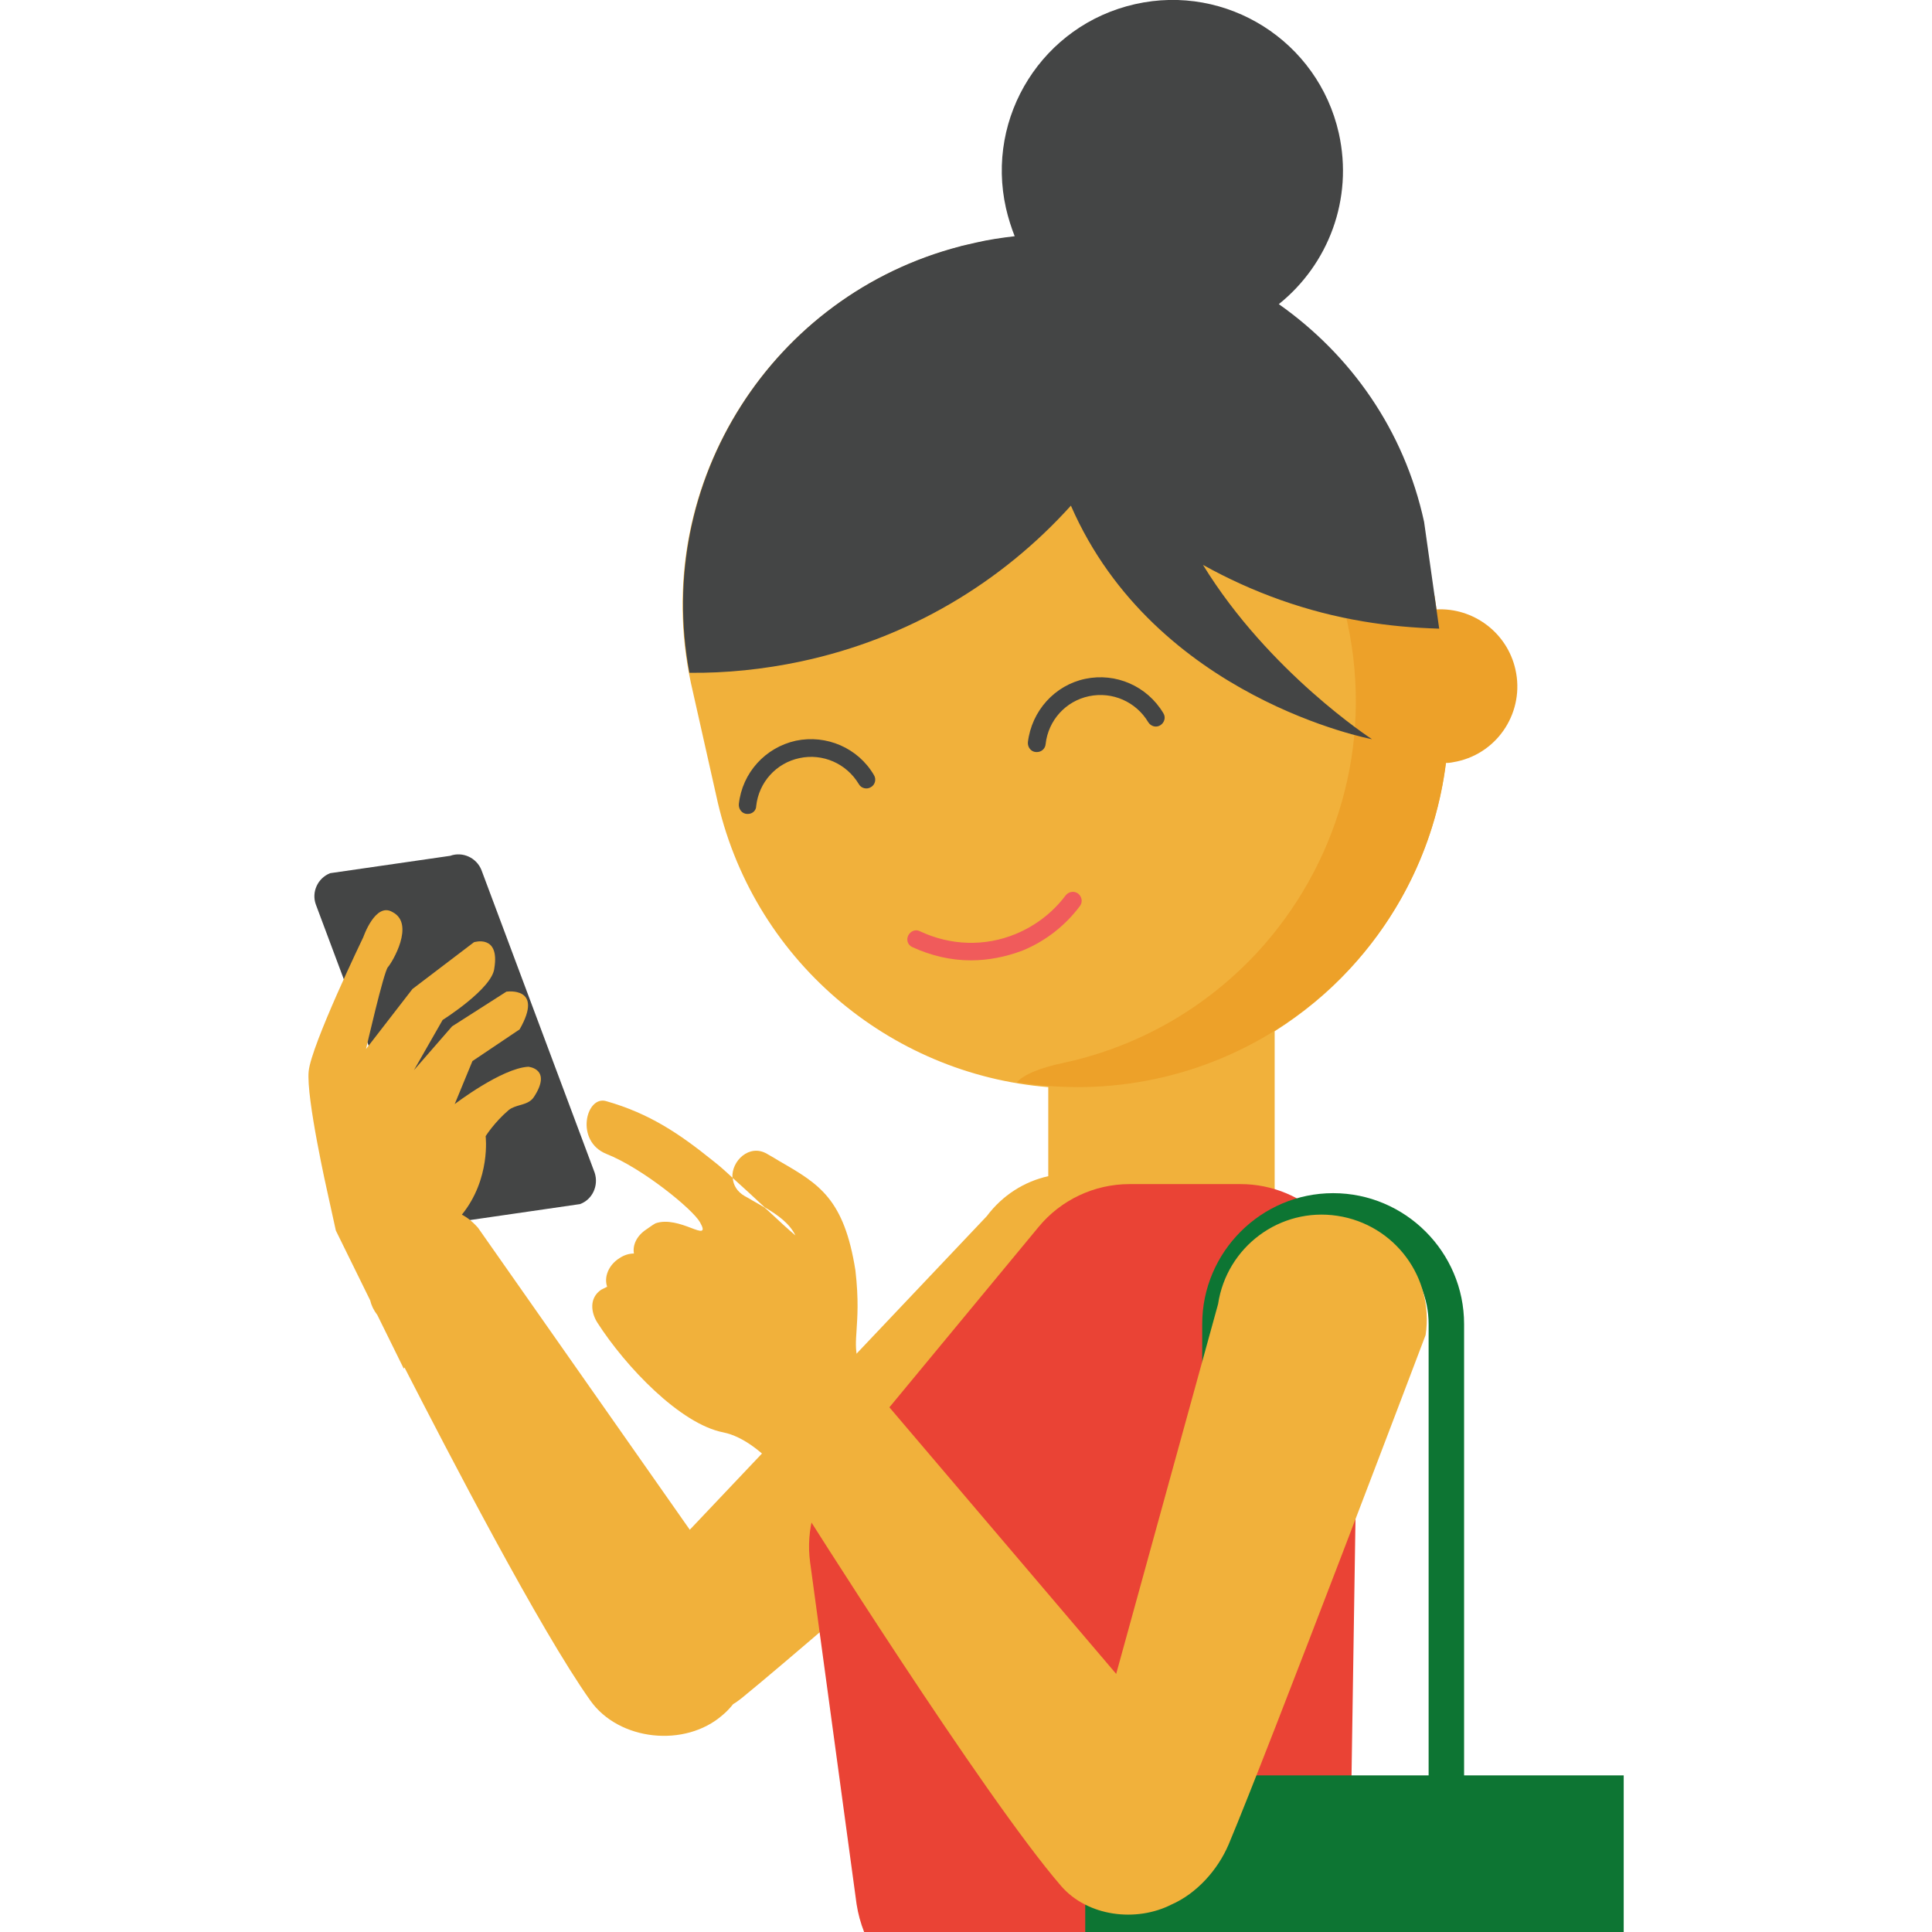 <?xml version="1.0" encoding="utf-8"?>
<!-- Generator: Adobe Illustrator 24.1.1, SVG Export Plug-In . SVG Version: 6.00 Build 0)  -->
<svg version="1.1" id="Layer_1" xmlns="http://www.w3.org/2000/svg" xmlns:xlink="http://www.w3.org/1999/xlink" x="0px" y="0px"
	 viewBox="0 0 512 512" style="enable-background:new 0 0 512 512;" xml:space="preserve">
<style type="text/css">
	.st0{fill-rule:evenodd;clip-rule:evenodd;fill:#444545;}
	.st1{fill-rule:evenodd;clip-rule:evenodd;fill:#F1B13B;}
	.st2{fill-rule:evenodd;clip-rule:evenodd;fill:#EDA129;}
	.st3{fill-rule:evenodd;clip-rule:evenodd;fill:#F05B5B;}
	.st4{fill-rule:evenodd;clip-rule:evenodd;fill:#EA4335;}
	.st5{fill-rule:evenodd;clip-rule:evenodd;fill:#0D7533;}
</style>
<g>
	<path class="st0" d="M153.7,319.1l-31.7,4.6c-3.3,1.2-7-0.5-8.3-3.8l-30-80.2c-1.2-3.3,0.5-7,3.8-8.3l31.8-4.6
		c3.3-1.2,7,0.5,8.3,3.8l30,80.2C158.7,314.2,157,317.9,153.7,319.1z"/>
	<path class="st1" d="M381.7,169.4c7,32.5-3,64.7-24,87.4c-5.8,6.3-12.5,11.8-19.9,16.5v42.2c0,0-14.4,5.3-29.1,10.7
		c4.6,9.1,3.9,20.3-2.5,29.1c0,0-87.9,77-109.5,94.6c-0.8,0.6-1.5,1.2-2.4,1.7c-0.8,1-1.7,2-2.8,2.9c-9.9,8.7-27.5,6.9-35.1-3.9
		c-13.4-18.9-37.5-65.4-49.2-88.2l-0.2,0.3l-7-14.2c-1-1.3-1.6-2.6-1.9-3.9L89,326.1l-2.2-10c0,0-5.7-25.2-5-32.2
		c0.7-7,14.5-35.6,14.5-35.6s3.2-9.3,7.7-6.6c6.1,3.1-0.1,13.4-1.2,14.6c-1.1,1.2-5.8,21.7-5.8,21.7l12.3-15.9l16.3-12.4
		c0,0,6.9-2.2,5.4,6.9c-0.5,5.4-13.7,13.7-13.7,13.7l-7.6,13.3l10.1-11.6l14.4-9.2c0,0,10.1-1.5,3.5,10l-12.5,8.4l-4.7,11.4
		c0,0,12.4-9.5,19.5-9.9c0,0,6.4,0.5,1.5,8c-0.9,1.4-2.4,1.8-3.8,2.2c-1,0.3-2,0.6-2.8,1.2c-3.9,3.3-6.2,7-6.2,7s1.4,11.3-6.3,20.8
		c1.4,0.7,2.9,1.9,4.3,3.5l56.1,80l78.7-83.1c4.2-5.6,10-9.2,16.3-10.6v-23.6c-42.1-3.4-78.7-33.9-88-77.3l-6.7-29.8
		c-11.4-53,22.4-105.2,75.4-116.6c53-11.4,105.2,22.4,116.6,75.4L381.7,169.4z"/>
	<path class="st2" d="M371.1,126.1l9.1,32l0.5,3.4c9.7-0.5,18.7,6.1,20.9,15.9c2.5,11-4.4,22-15.5,24.4c-1,0.2-1.9,0.4-2.9,0.4
		c-2.6,20.6-11.6,39.6-25.5,54.5c-13.3,14.3-30.9,24.8-51.4,29.2c-12.5,2.7-25,2.8-36.8,0.9c1.7-1.9,5.6-3.7,12.2-5.1
		c20.5-4.4,38.1-14.9,51.4-29.2c21-22.7,31-54.9,24-87.4l-6.7-29.8C341.1,91.9,304.5,89,291.3,88c-2.9-0.2-4.6-0.4-4.8-0.8
		C280.7,69.3,349,67.8,371.1,126.1z"/>
	<path class="st3" d="M257.3,254.5c-5.3,0-10.5-1.2-15.5-3.5c-1.2-0.5-1.7-1.9-1.1-3.1c0.6-1.2,2-1.7,3.1-1.1
		c8.1,3.8,17.2,4.1,25.4,0.7c5.3-2.2,9.8-5.7,13.2-10.2c0.8-1,2.2-1.3,3.3-0.5c1,0.8,1.3,2.2,0.5,3.3c-3.9,5.2-9.1,9.3-15.2,11.8
		C266.5,253.6,261.9,254.5,257.3,254.5z"/>
	<path class="st0" d="M338.9,80.6c13.1-10.5,19.8-27.8,15.9-45.3c-5.5-24.4-29.7-39.7-54-34.2c-24.4,5.5-39.7,29.7-34.2,54.1
		c0.6,2.6,1.4,5.1,2.3,7.4c-3.4,0.4-6.9,0.9-10.3,1.7c-1.3,0.3-2.6,0.6-3.9,0.9l-0.3,0.1c-49.7,12.9-81.2,62.3-71.7,113
		c9.7,0.1,19.6-0.9,29.5-3c28.7-6.1,53.3-21,71.6-41.3c22.3,51.1,79.8,61.9,79.8,61.9s-27.3-17.7-44.8-46.2
		c13.1,7.3,27.5,12.5,42.6,15c6.5,1.1,13.2,1.7,20,1.9l-4-28.3C372.1,113.9,357.9,94,338.9,80.6z M274.5,199.3l0.3,0
		c1.2,0,2.2-0.9,2.3-2.1c0.7-6.3,5.3-11.4,11.5-12.7c6.2-1.3,12.5,1.5,15.7,6.9c0.7,1.1,2.1,1.5,3.2,0.8c1.1-0.7,1.5-2.1,0.8-3.2
		c-4.3-7.2-12.6-10.8-20.7-9.1c-8.1,1.7-14.2,8.5-15.2,16.8C272.3,198,273.2,199.2,274.5,199.3z M198.2,215.7l-0.3,0
		c-1.3-0.1-2.2-1.3-2.1-2.6c0.9-8.3,7-15,15.1-16.8c8.1-1.7,16.5,1.9,20.7,9.1c0.7,1.1,0.3,2.6-0.8,3.2c-1.1,0.7-2.6,0.3-3.2-0.8
		c-3.3-5.5-9.6-8.2-15.7-6.9c-6.2,1.3-10.8,6.4-11.5,12.7C200.4,214.8,199.4,215.7,198.2,215.7z"/>
	<path class="st4" d="M355.5,512H229c-0.9-2.3-1.6-4.8-2-7.4l-12.3-90.5c-1.2-8.7,1.3-17.4,6.9-24.1l53.6-64.8
		c5.9-7.2,14.8-11.4,24.1-11.4h29.5c8.4,0,16.4,3.4,22.3,9.3c5.9,6,9.1,14.1,9,22.5l-2.4,155.3C357.7,504.8,356.9,508.5,355.5,512z"
		/>
	<path class="st5" d="M378.6,470.5V350.9c0-14-11.4-25.3-25.3-25.3c-14,0-25.3,11.4-25.3,25.3v119.6L378.6,470.5z M318.6,470.5
		V350.9c0-19.1,15.6-34.7,34.7-34.7c19.1,0,34.7,15.6,34.7,34.7v119.6h42.3V512H287.6v-41.5H318.6z"/>
	<path class="st1" d="M232.2,370.3c1.1,0.6,2.2,1.4,3.2,2.3l60.4,71l27-98c2.3-15.2,16.4-25.7,31.6-23.4
		c15.2,2.3,25.7,16.4,23.4,31.6c0,0-41.4,109.3-52.2,135c-2.9,6.8-8.5,13-15.1,15.9c-9.4,4.8-22.3,3.2-29.3-4.9
		c-20.5-23.7-69.5-101.6-69.5-101.6c-2.5-2.3-4.2-5.2-5-8.3c-4.3-4.8-9.6-9.2-15-10.3c-11.4-2.2-25.9-17.4-33.4-29.1
		c-1.7-2.7-2.2-6.5,1-8.7l1.6-0.8c-0.9-2.6,0.4-5.8,3.3-7.6c1.2-0.8,2.5-1.2,3.8-1.2c-0.4-2.2,0.7-4.7,3.3-6.4l1-0.7
		c0.4-0.3,0.9-0.6,1.4-0.9c3.1-1.1,6.8,0.2,9.4,1.2c2.6,1,4.1,1.5,2.4-1.5c-1.9-3.4-15.2-14.3-24.8-18.1c-8.4-3.4-5.4-15.5-0.1-14
		c11.6,3.3,19.5,8.7,28.2,15.7c1.7,1.3,3.5,2.9,5.4,4.7c0.1,1.8,1.1,3.6,3.2,4.8c0.7,0.4,1.5,0.8,2.1,1.2c1.1,0.6,2.1,1.2,3.1,1.8
		l0.8,0.7c3,2.8,5.7,5.3,7.4,6.7c-1.6-3.2-4.5-5.3-8.2-7.5c-2.7-2.5-5.7-5.3-8.5-7.8c-0.3-4.4,4.5-9.1,9.2-6.3
		c1.2,0.7,2.3,1.3,3.4,2c10.4,6,17,9.9,20,28.9c0.9,7.9,0.5,12.4,0.3,15.8C226.6,358.4,226.4,361,232.2,370.3z"/>
</g>
</svg>
